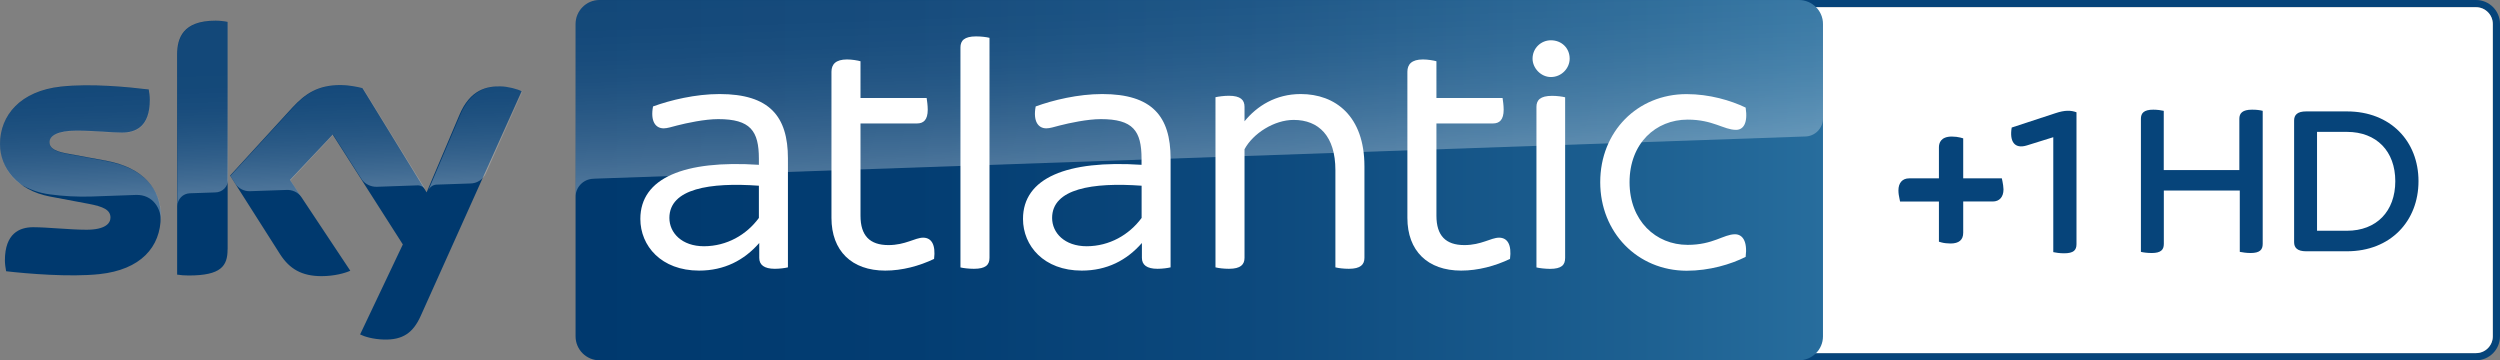<svg enable-background="new 0 0 3469.2 500" version="1.1" viewBox="0 0 3469.2 500" xml:space="preserve" xmlns="http://www.w3.org/2000/svg">

	
		<rect x="0" y="0" width="3469.2" height="500" fill="#808080" stroke="none"/>

	
		<path d="m3435.9 0h-952.3c-18.4 0-33.3 14.9-33.3 33.3v433.4c0 18.4 14.9 33.3 33.3 33.3h952.3c18.4 0 33.3-14.9 33.3-33.3v-433.4c0-18.4-14.9-33.3-33.3-33.3m0 10c12.9 0 23.3 10.5 23.3 23.3v433.4c0 12.9-10.4 23.3-23.3 23.3h-952.3c-12.9 0-23.3-10.5-23.3-23.3v-433.4c0-12.8 10.4-23.3 23.3-23.3h952.3" fill="#06447a"/>
		<path d="m3435.9 10c12.9 0 23.3 10.5 23.3 23.3v433.4c0 12.9-10.4 23.3-23.3 23.3h-952.3c-12.9 0-23.3-10.5-23.3-23.3v-433.4c0-12.8 10.4-23.3 23.3-23.3h952.3" fill="#fff"/>
		<path d="m2778.8 251.8-0.9-4.3h-53.6v-55.5l-3.9-1.1c-2.9-0.8-7.8-1.4-11.9-1.4-15.6 0-17.9 9.3-17.9 14.9v43.1h-41.3c-9.3 0-14.9 6.2-14.9 16.7 0 4.2 0.7 7.9 1.4 11.1l0.9 4.4h53.9v55.7l3.9 1.1c2.9 0.8 8 1.4 12.2 1.4 11.7 0 17.6-5 17.6-14.9v-43.4h41c9.3 0 14.9-6.3 14.9-16.8-0.1-4-0.8-7.8-1.4-11" fill="#06447a"/>
		<path d="m2881.5 155.8v183.1c0 8.2-4.1 12.6-17.1 12.6-5.7 0-11.8-0.8-15.1-1.6v-159.5l-36.6 11.4c-17.1 5.3-24.4-5.3-21.1-24.8l60.6-19.9c13.4-4.5 21.6-4.1 29.3-1.3" fill="#06447a"/>
		<path d="m3139.9 153.8v184.7c0 8.1-4.1 12.6-16.7 12.6-5.7 0-11-0.8-15.1-1.6v-85.1h-105.4v74.1c0 8.1-4.1 12.6-16.7 12.6-6.1 0-12.2-0.8-15.1-1.6v-184.7c0-7.8 4.1-12.6 17.1-12.6 5.7 0 11.3 0.8 14.6 1.6v82.2h104.9v-71.2c0-7.8 4.5-12.6 17.5-12.6 5.9-0.1 11.6 0.7 14.9 1.6" fill="#06447a"/>
		<path d="m3356.1 251.4c0 55.3-38.7 97.3-99.3 97.3h-56.6c-12.2 0-16.7-4.9-16.7-12.6v-168.9c0-7.7 4.5-12.6 16.7-12.6h56.6c60.6 0 99.3 41.5 99.3 96.8m-32.2 0c0-41.5-26-68.4-67.1-68.4h-41.5v137.2h41.5c41 0 67.1-26.9 67.1-68.8" fill="#06447a"/>
	
	
		
			<linearGradient id="c" x1="1214.5" x2="1286.8" y1="-2272.4" y2="-2272.4" gradientTransform="matrix(23.936 0 0 -23.936 -28272 -54142)" gradientUnits="userSpaceOnUse">
			<stop stop-color="#00396E" offset="0"/>
			<stop stop-color="#033D72" offset=".269"/>
			<stop stop-color="#0D4A7E" offset=".557"/>
			<stop stop-color="#1D6091" offset=".853"/>
			<stop stop-color="#276D9D" offset="1"/>
		</linearGradient>
		<path d="m2529.7 466.8v-433.5c0-18.4-15-33.3-33.4-33.3h-1664.3c-18.4 0-33.3 15-33.3 33.4v433.3c0 18.4 14.9 33.3 33.3 33.3h1664.3c18.4 0 33.4-14.9 33.4-33.2z" fill="url(#c)"/>
		<g fill="#fff">
			<path d="m1093.4 219.9v151.1c-4 1-11.4 2-18.2 2-14.7 0-21.6-5.4-21.6-15.2v-20.6c-21.1 24.1-48.6 38.3-83.5 38.3-52.5 0-81.5-34.3-81.5-71.7 0-56.9 60.9-81.9 164.5-75.1v-8.4c0-38.8-11.8-55-56.5-55-18.6 0-43.7 5.4-56.9 8.8-7.9 2-13.7 4-18.7 4-11.3 0-18.7-9.8-14.8-30.4 24.1-8.8 58.9-17.2 92.3-17.2 69.4 0 94.9 31 94.9 89.4m-40.3 82.5v-44.7c-67.8-4.9-124.2 4-124.2 44.7 0 20.6 17.1 39.3 48.1 39.3 31.5-0.1 58.9-15.8 76.1-39.3"/>
			<path d="m1296.2 359.3c-20.6 9.8-44.2 16.2-67.8 16.2-46.6 0-74.6-27.5-74.6-73.1v-202.8c0-10.3 5.9-17.1 21.6-17.1 6.9 0 14.8 1.4 18.7 2.5v51h91.8c0.5 3.4 1.5 10.3 1.5 16.2 0 14.2-5.9 19.1-14.8 19.1h-78.5v128.1c0 27.5 12.8 40.7 38.8 40.7 23.6 0 36.8-10.3 48.2-10.3 11.6 0.1 17.5 9.8 15.1 29.5"/>
			<path d="m1332.8 371.1v-305.4c0-9.3 5.4-15.2 21.6-15.2 6.9 0 14.7 0.9 18.7 2v305.3c0 9.8-5.4 15.2-21.6 15.2-6.9 0-14.8-0.9-18.7-1.9"/>
			<path d="m1624.4 219.9v151.1c-4 1-11.4 2-18.2 2-14.7 0-21.6-5.4-21.6-15.2v-20.6c-21.1 24.1-48.6 38.3-83.5 38.3-52.5 0-81.5-34.3-81.5-71.7 0-56.9 60.9-81.9 164.5-75.1v-8.4c0-38.8-11.8-55-56.5-55-18.6 0-43.7 5.4-56.9 8.8-7.9 2-13.7 4-18.7 4-11.3 0-18.7-9.8-14.8-30.4 24.1-8.8 58.9-17.2 92.3-17.2 69.4 0 94.9 31 94.9 89.4m-40.2 82.5v-44.7c-67.8-4.9-124.2 4-124.2 44.7 0 20.6 17.1 39.3 48.1 39.3 31.4-0.1 58.8-15.8 76.1-39.3"/>
			<path d="m1893.4 230.7v127.1c0 9.3-5.4 15.2-21.6 15.2-6.9 0-14.7-0.9-18.7-2v-134.9c0-47.2-23.1-69.7-57.9-69.7-27 0-56.4 18.7-68.2 40.7v150.7c0 9.3-5.4 15.2-21.6 15.2-6.9 0-14.7-0.9-18.7-2v-236.1c4-0.9 11.8-2 18.7-2 16.2 0 21.6 5.9 21.6 15.3v20.1c17.2-21.1 43.2-37.8 78-37.8 48.1 0 88.4 30.5 88.4 100.2"/>
			<path d="m2095.4 359.3c-20.6 9.8-44.2 16.2-67.8 16.2-46.6 0-74.6-27.5-74.6-73.1v-202.8c0-10.3 5.9-17.1 21.6-17.1 6.9 0 14.8 1.4 18.7 2.5v51h91.8c0.5 3.4 1.5 10.3 1.5 16.2 0 14.2-5.9 19.1-14.8 19.1h-78.5v128.1c0 27.5 12.8 40.7 38.8 40.7 23.6 0 36.8-10.3 48.2-10.3 11.7 0.1 17.6 9.8 15.1 29.5"/>
			<path d="m2126.7 81.4c0-14.7 11.8-25.5 25.5-25.5 14.8 0 26 10.8 26 25.5 0 13.3-11.3 25.5-26 25.5-13.7 0.1-25.5-12.2-25.5-25.5m5.4 289.7v-222.9c0-9.3 5.4-15.2 21.6-15.2 6.9 0 14.2 1 18.2 2v222.9c0 9.8-4.9 15.2-21.1 15.2-6.9-0.1-14.8-1-18.7-2"/>
			<path d="m2220.6 252.8c0-70.2 51.6-122.2 119.8-122.2 31.9 0 61.4 8.8 82 18.7 3.4 22.1-3.5 30.9-13.3 30.9-17.1 0-31.9-14.2-67.2-14.2-44.2 0-80.6 32.8-80.6 86.9 0 53.5 36.4 86.9 80.6 86.9 35.3 0 50-14.7 65.7-14.7 10.3 0 17.6 9.3 14.8 31.4-20.6 10.3-50.1 19.2-82 19.2-68.2-0.2-119.8-53.2-119.8-122.9"/>
		</g>
		
			<linearGradient id="b" x1="1666.7" x2="1658" y1="424.51" y2="175.44" gradientTransform="translate(0,-198)" gradientUnits="userSpaceOnUse">
			<stop stop-color="#fff" offset="0"/>
			<stop stop-color="#fff" stop-opacity=".835" offset=".12"/>
			<stop stop-color="#fff" stop-opacity=".658" offset=".269"/>
			<stop stop-color="#fff" stop-opacity=".511" offset=".419"/>
			<stop stop-color="#fff" stop-opacity=".397" offset=".568"/>
			<stop stop-color="#fff" stop-opacity=".315" offset=".716"/>
			<stop stop-color="#fff" stop-opacity=".266" offset=".86"/>
			<stop stop-color="#fff" stop-opacity=".25" offset="1"/>
		</linearGradient>
		<path d="m822.7 248.1s1.1-0.1 3.2-0.2c98.6-3.5 1678.9-58.5 1678.9-58.5 13.9-0.1 25-11.5 24.9-25.3l-0.1-130.7c0-18.4-14.9-33.3-33.3-33.3h-1664.3c-18.4 0-33.3 14.9-33.3 33.3v240.6c-0.4-13.7 10.3-25.2 24-25.9z" enable-background="new    " fill="url(#b)" opacity=".3" Googl="true"/>
		
			<path d="m499.7 464.1c5.9 3 18 6.7 33.2 7.1 26.2 0.6 40.4-9.4 50.9-32.8l140.1-311.8c-5.8-3.1-18.7-6.5-29-6.7-18.1-0.4-42.3 3.3-57.6 40.1l-45.3 106.9-89-144.6c-5.8-1.7-19.8-4.3-30-4.3-31.5 0-49 11.5-67.3 31.3l-86.4 94.4 69.5 109.3c12.9 20 29.8 30.2 57.3 30.2 18.1 0 33-4.3 40-7.5l-83.7-126 59.3-62.9 97.3 152.4zm-183.9-118c0 23-9 36.2-53.9 36.2-6 0-11.1-0.4-16.1-1.2v-305c0-23.2 7.8-47.4 53.2-47.4 5.8 0 11.6 0.6 16.9 1.7v315.7zm-92.7-46c0 43-28.1 74.2-85.1 80.3-41.3 4.4-101.1-0.7-129.5-4-0.9-4.6-1.7-10.4-1.7-15 0-37.4 20.2-46.1 39.2-46.1 19.8 0 50.9 3.5 74 3.5 25.6 0 33.3-8.6 33.3-16.9 0-10.8-10.2-15.2-30-19l-54.3-10.2c-45-8.7-69-39.7-69-72.7 0-40.1 28.5-73.7 84.4-79.8 42.2-4.6 93.7 0.6 122 4 0.9 4.8 1.5 9.4 1.5 14.4 0 37.4-19.8 45.4-38.8 45.4-14.6 0-37.2-2.7-63.2-2.7-26.3 0-37.2 7.3-37.2 16.1 0 9.4 10.3 13.2 26.9 16.1l51.7 9.5c53 10 75.8 40.1 75.8 77.1" fill="#00396e"/>
			
				<linearGradient id="a" x1="366.16" x2="360.29" y1="461.76" y2="293.87" gradientTransform="translate(0,-198)" gradientUnits="userSpaceOnUse">
				<stop stop-color="#fff" offset="0"/>
				<stop stop-color="#fff" stop-opacity=".835" offset=".12"/>
				<stop stop-color="#fff" stop-opacity=".658" offset=".269"/>
				<stop stop-color="#fff" stop-opacity=".511" offset=".419"/>
				<stop stop-color="#fff" stop-opacity=".397" offset=".568"/>
				<stop stop-color="#fff" stop-opacity=".315" offset=".716"/>
				<stop stop-color="#fff" stop-opacity=".266" offset=".86"/>
				<stop stop-color="#fff" stop-opacity=".25" offset="1"/>
			</linearGradient>
			<path d="m725.3 126.7-51.4 114.5c-4 8.2-12.3 13.4-21.4 13.4l-46.9 1.6c-5.1 0.3-9.6 3.7-11.4 8.5v-0.1l44.3-104.5c15.4-36.9 39.7-40.6 57.7-40.2 10.1 0.4 19.9 2.7 29.1 6.8zm-134.6 136.8-86.8-141.2c-9.8-2.6-19.9-4-30.1-4.2-31.6 0-49.1 11.5-67.3 31.4l-86.7 94.6 6.9 10.9c4.5 6.8 12.3 10.7 20.5 10.3 4.1-0.1 46-1.6 49.4-1.7 8.5-0.7 16.7 3 21.8 9.8l-15.4-23.3 59.5-63.1 40 62.7c4.9 6.2 12.5 9.7 20.4 9.5 2.1-0.1 54.4-1.9 56.8-2 4.4 0 8.7 2.4 11 6.3zm-291.2-234.6c-45.4 0-53.3 24.3-53.3 47.5v209.5c0-9.6 7.7-17.4 17.3-17.7l35.2-1.2c9.8 0 17.8-8 17.8-17.8v-218.6c-5.6-1.2-11.3-1.8-17-1.7zm-152 194.7-51.8-9.6c-16.5-2.9-27-6.7-27-16.1 0-8.8 11-16.1 37.4-16.1 26 0 48.7 2.7 63.3 2.7 19 0 38.9-8.1 38.9-45.6 0-4.8-0.5-9.7-1.5-14.4-28.3-3.5-79.9-8.6-122.3-4-56 6-84.5 39.7-84.5 79.8 0.1 21.5 10.2 41.7 27.4 54.6 12.6 7.8 26.9 12.9 41.6 14.8 19.2 2.6 38.6 3.6 57.9 3 6.1-0.2 51.8-1.8 61.8-2.2 23.1-0.8 35.8 18.9 34.5 38.8 0-0.3 0-0.5 0.1-0.8v-0.2c0.2-2.6 0.3-5.2 0.3-7.8 0-36.9-23-67.1-76.1-76.9z" enable-background="new    " fill="url(#a)" opacity=".3"/>
		
	

</svg>
